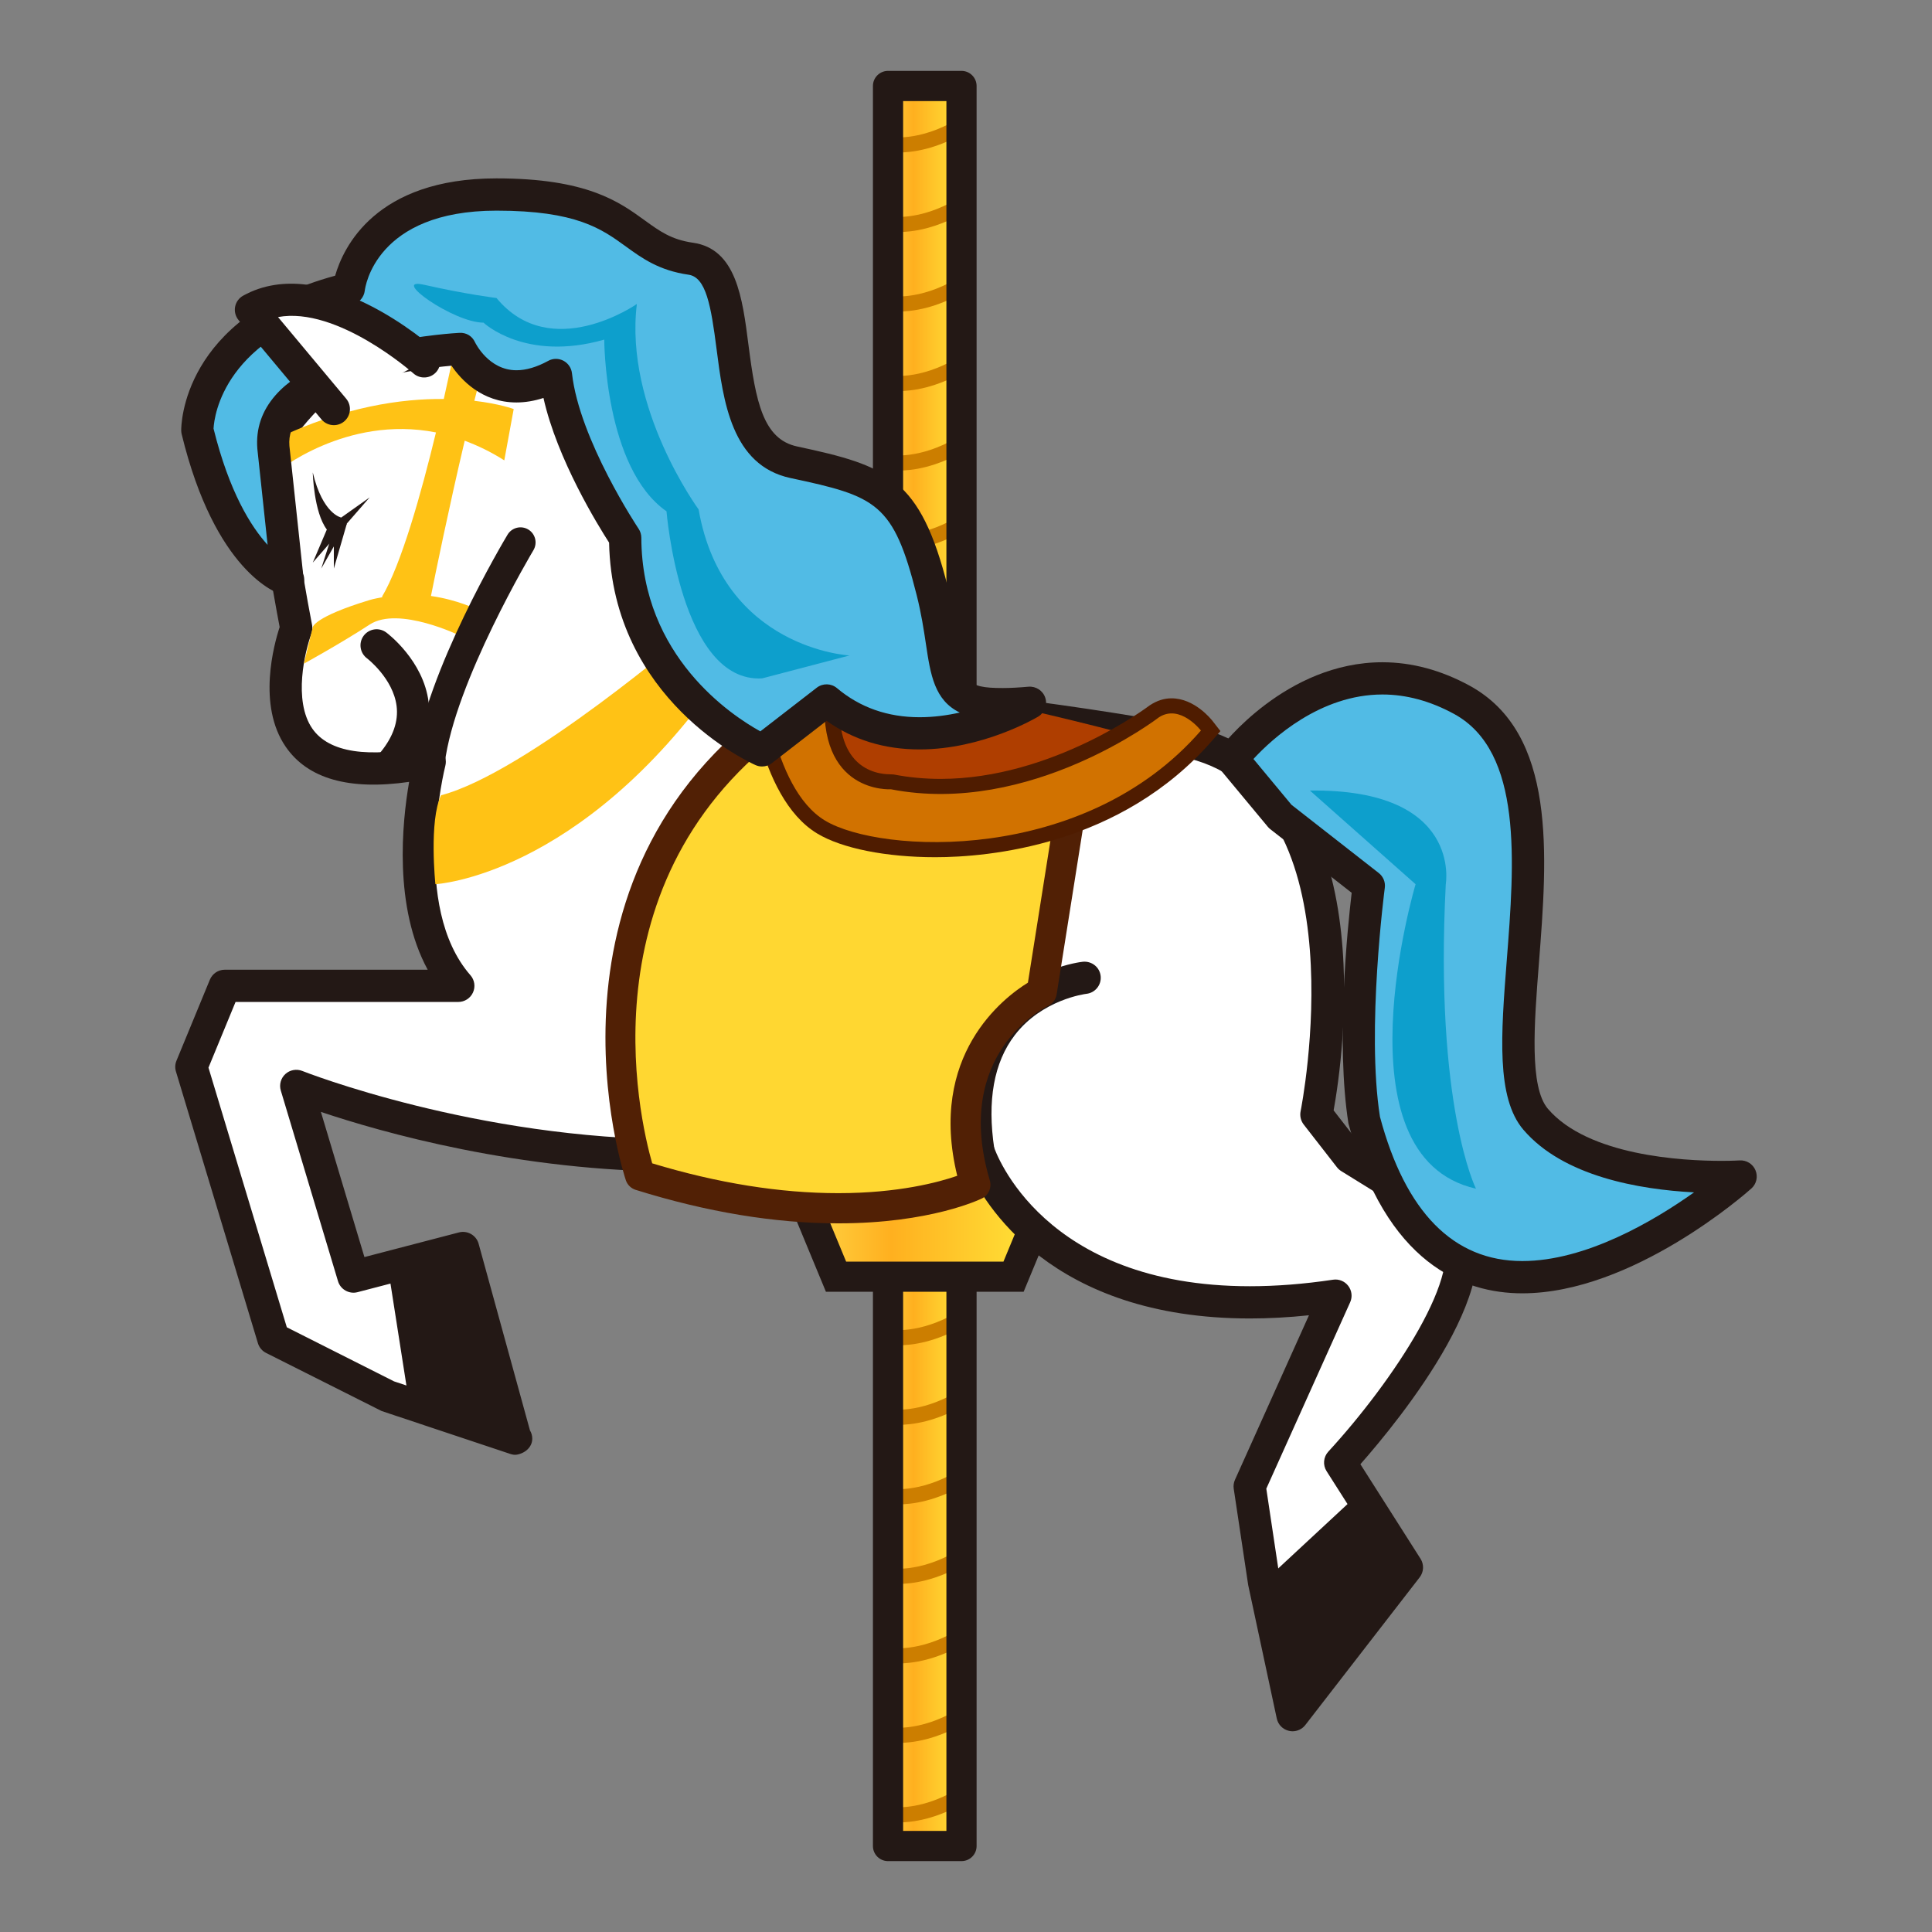<?xml version="1.0" encoding="UTF-8"?>
<!-- Generated by phantom_svg. -->
<svg id="phantom_svg" width="64px" height="64px" xmlns="http://www.w3.org/2000/svg" xmlns:xlink="http://www.w3.org/1999/xlink" version="1.1">
  <rect width="100%" height="100%" fill="#808080" stroke="none"/>
  <defs>
    <!-- Images. -->
    <svg id="frame0" viewBox="0 0 64 64" preserveAspectRatio="none" xmlns="http://www.w3.org/2000/svg" xmlns:xlink="http://www.w3.org/1999/xlink" xmlns:dc="http://purl.org/dc/elements/1.1/" xmlns:cc="http://creativecommons.org/ns#" xmlns:rdf="http://www.w3.org/1999/02/22-rdf-syntax-ns#" xmlns:svg="http://www.w3.org/2000/svg" xmlns:sodipodi="http://sodipodi.sourceforge.net/DTD/sodipodi-0.dtd" xmlns:inkscape="http://www.inkscape.org/namespaces/inkscape">
      <defs id="frame0_defs137"/>
      <sodipodi:namedview pagecolor="#ffffff" bordercolor="#666666" borderopacity="1" objecttolerance="10" gridtolerance="10" guidetolerance="10" inkscape:pageopacity="0" inkscape:pageshadow="2" inkscape:window-width="640" inkscape:window-height="480" id="frame0_namedview135"/>
      <g id="frame0_g3">
        <linearGradient id='frame0_SVGID_1_' gradientUnits='userSpaceOnUse' x1='28.601' y1='32' x2='32.352' y2='32'>
          <stop offset='0' style='stop-color:#FFEE5F' id='frame0_stop6'/>
          <stop offset='0.442' style='stop-color:#FFB01F' id='frame0_stop8'/>
          <stop offset='1' style='stop-color:#FFF23F' id='frame0_stop10'/>
        </linearGradient>
        <rect x='29.417' y='2.848' style='fill-rule:evenodd;clip-rule:evenodd;fill:url(#frame0_SVGID_1_);' width='2.434' height='58.305' id='frame0_rect12'/>
        <g id='frame0_g14'>
          <path style='fill:#CC7E00;' d='M29.764,5.052c-0.242,0-0.384-0.029-0.4-0.033l0.106-0.488    c0.01,0.004,0.953,0.186,2.254-0.581l0.254,0.431    C31.012,4.949,30.215,5.052,29.764,5.052z' id='frame0_path16'/>
          <path style='fill:#CC7E00;' d='M29.764,7.687c-0.242,0-0.384-0.03-0.4-0.033l0.106-0.489    c0.01,0.004,0.953,0.187,2.254-0.58l0.254,0.431    C31.012,7.583,30.215,7.687,29.764,7.687z' id='frame0_path18'/>
          <path style='fill:#CC7E00;' d='M29.764,10.32c-0.242,0-0.384-0.029-0.4-0.033l0.106-0.488    c0.01,0.004,0.953,0.187,2.254-0.581l0.254,0.431    C31.012,10.218,30.215,10.32,29.764,10.32z' id='frame0_path20'/>
          <path style='fill:#CC7E00;' d='M29.764,12.955c-0.242,0-0.384-0.03-0.4-0.033l0.106-0.489    c0.01,0.004,0.953,0.186,2.254-0.58l0.254,0.431    C31.012,12.852,30.215,12.955,29.764,12.955z' id='frame0_path22'/>
          <path style='fill:#CC7E00;' d='M29.763,15.589c-0.241,0-0.383-0.029-0.399-0.033l0.106-0.488    c0.008,0.002,0.952,0.185,2.254-0.581l0.254,0.431    C31.011,15.486,30.214,15.589,29.763,15.589z' id='frame0_path24'/>
          <path style='fill:#CC7E00;' d='M29.763,18.224c-0.241,0-0.383-0.03-0.399-0.033l0.106-0.489    c0.008,0.003,0.952,0.185,2.254-0.58l0.254,0.431    C31.011,18.12,30.214,18.224,29.763,18.224z' id='frame0_path26'/>
          <path style='fill:#CC7E00;' d='M29.763,20.857c-0.241,0-0.383-0.029-0.399-0.033l0.106-0.488    c0.008,0.002,0.952,0.185,2.254-0.581l0.254,0.431    C31.011,20.754,30.214,20.857,29.763,20.857z' id='frame0_path28'/>
          <path style='fill:#CC7E00;' d='M29.763,23.492c-0.241,0-0.383-0.03-0.399-0.033l0.106-0.489    c0.008,0.003,0.952,0.186,2.254-0.581l0.254,0.431    C31.011,23.389,30.214,23.492,29.763,23.492z' id='frame0_path30'/>
          <path style='fill:#CC7E00;' d='M29.763,26.126c-0.241,0-0.383-0.029-0.399-0.033l0.106-0.488    c0.008,0.003,0.952,0.185,2.254-0.581l0.254,0.431    C31.011,26.022,30.214,26.126,29.763,26.126z' id='frame0_path32'/>
          <path style='fill:#CC7E00;' d='M29.763,28.761c-0.241,0-0.383-0.03-0.399-0.033l0.106-0.489    c0.008,0.003,0.952,0.186,2.254-0.581l0.254,0.431    C31.011,28.657,30.214,28.761,29.763,28.761z' id='frame0_path34'/>
          <path style='fill:#CC7E00;' d='M29.763,31.395c-0.241,0-0.383-0.029-0.399-0.033l0.106-0.488    c0.008,0.001,0.952,0.185,2.254-0.581l0.254,0.431    C31.011,31.291,30.214,31.395,29.763,31.395z' id='frame0_path36'/>
          <path style='fill:#CC7E00;' d='M29.764,34.028c-0.242,0-0.384-0.029-0.4-0.033l0.106-0.488    c0.008-0.001,0.952,0.186,2.254-0.581l0.254,0.431    C31.012,33.925,30.215,34.028,29.764,34.028z' id='frame0_path38'/>
          <path style='fill:#CC7E00;' d='M29.762,36.663c-0.241,0-0.382-0.029-0.398-0.033l0.105-0.488    c0.009-0.001,0.953,0.185,2.255-0.582l0.254,0.432    C31.011,36.56,30.213,36.663,29.762,36.663z' id='frame0_path40'/>
          <path style='fill:#CC7E00;' d='M29.764,39.297c-0.242,0-0.384-0.029-0.4-0.033l0.106-0.488    c0.008-0.001,0.952,0.186,2.254-0.582L31.978,38.625    C31.012,39.193,30.215,39.297,29.764,39.297z' id='frame0_path42'/>
          <path style='fill:#CC7E00;' d='M29.762,44.565c-0.241,0-0.382-0.029-0.398-0.033l0.105-0.488    c0.009-0.001,0.953,0.184,2.255-0.582l0.254,0.432    C31.011,44.462,30.213,44.565,29.762,44.565z' id='frame0_path44'/>
          <path style='fill:#CC7E00;' d='M29.762,47.2c-0.241,0-0.382-0.029-0.398-0.033l0.105-0.488    c0.009-0.001,0.953,0.185,2.255-0.582l0.254,0.432    C31.011,47.097,30.213,47.2,29.762,47.2z' id='frame0_path46'/>
          <path style='fill:#CC7E00;' d='M29.762,49.834c-0.241,0-0.382-0.029-0.398-0.033L29.469,49.312    c0.009-0.001,0.953,0.184,2.255-0.582l0.254,0.432    C31.011,49.73,30.213,49.834,29.762,49.834z' id='frame0_path48'/>
          <path style='fill:#CC7E00;' d='M29.762,52.469c-0.241,0-0.382-0.029-0.398-0.033l0.105-0.488    c0.009-0.001,0.953,0.184,2.255-0.582l0.254,0.432    C31.011,52.365,30.213,52.469,29.762,52.469z' id='frame0_path50'/>
          <path style='fill:#CC7E00;' d='M29.762,55.103c-0.241,0-0.382-0.029-0.398-0.033l0.105-0.488    c0.009,0,0.953,0.185,2.255-0.582l0.254,0.432    C31.011,54.999,30.213,55.103,29.762,55.103z' id='frame0_path52'/>
          <path style='fill:#CC7E00;' d='M29.762,57.737c-0.241,0-0.382-0.029-0.398-0.033l0.105-0.488    c0.009-0.001,0.953,0.185,2.255-0.582l0.254,0.432    C31.011,57.634,30.213,57.737,29.762,57.737z' id='frame0_path54'/>
          <path style='fill:#CC7E00;' d='M29.762,60.371c-0.241,0-0.382-0.029-0.398-0.033l0.105-0.488    c0.009,0,0.953,0.185,2.255-0.582l0.254,0.432    C31.011,60.268,30.213,60.371,29.762,60.371z' id='frame0_path56'/>
        </g>
        <path style='fill:#231815;' d='M31.851,61.652h-2.434c-0.276,0-0.5-0.224-0.5-0.5V2.848   c0-0.276,0.224-0.5,0.5-0.5h2.434c0.276,0,0.5,0.224,0.5,0.5v58.305   C32.351,61.429,32.127,61.652,31.851,61.652z M29.917,60.652h1.434V3.348h-1.434   V60.652z' id='frame0_path58'/>
        <g id='frame0_g60'>
          <path style='fill:#231815;' d='M33.909,42.792h-6.549l-1.828-4.416h10.205L33.909,42.792z     M28.697,40.792h3.875l0.172-0.416h-4.22L28.697,40.792z' id='frame0_path62'/>
          <linearGradient id='frame0_SVGID_2_' gradientUnits='userSpaceOnUse' x1='24.608' y1='40.584' x2='35.726' y2='40.584'>
            <stop offset='0' style='stop-color:#FFEE5F' id='frame0_stop65'/>
            <stop offset='0.442' style='stop-color:#FFB01F' id='frame0_stop67'/>
            <stop offset='1' style='stop-color:#FFF23F' id='frame0_stop69'/>
          </linearGradient>
          <polygon style='fill-rule:evenodd;clip-rule:evenodd;fill:url(#frame0_SVGID_2_);' points='33.241,41.792 28.029,41.792     27.029,39.376 34.241,39.376   ' id='frame0_polygon71'/>
        </g>
        <g id='frame0_g73'>
          <path style='fill-rule:evenodd;clip-rule:evenodd;fill:#FFFFFF;' d='M11.866,11.654    c0,0-2.622,2.054-2.811,3.158c-0.188,1.105,0.759,6,0.759,6    s-2.212,5.846,4.421,4.423c0,0-1.263,4.897,0.947,7.422H7.445l-1.106,2.683    l2.716,9.002l3.758,1.895l4.265,1.422l-1.738-6.316l-3.631,0.947l-1.895-6.316    c0,0,8.684,3.473,17.527,1.895l5.067,0.268c0,0,2.019,6.248,11.83,4.785    l-2.842,6.318l0.474,3.156l0.947,4.422l3.79-4.895l-2.211-3.475    c0,0,5.527-6,3.633-8.055l-3.316-2.053l-1.105-1.42c0,0,2.21-10.738-4.105-12.316    c0,0-12.477-2.371-15.951-0.948c0,0-2.841-2.526-1.578-6.948    C21.973,16.707,20.551,5.652,11.866,11.654z' id='frame0_path75'/>
          <path style='fill:#231815;' d='M42.817,57.351c-0.039,0-0.079-0.005-0.118-0.014    c-0.203-0.046-0.36-0.205-0.404-0.408l-0.947-4.422l-0.479-3.189    c-0.015-0.102-0.001-0.205,0.041-0.298l2.451-5.45    c-0.675,0.071-1.33,0.106-1.956,0.106c-6.608,0-8.83-3.822-9.365-5.025    l-4.666-0.247C25.832,38.675,24.192,38.812,22.5,38.812    c-5.315,0-9.903-1.317-11.87-1.979l1.442,4.809l3.133-0.817    c0.279-0.072,0.572,0.093,0.65,0.375l1.701,6.184    c0.048,0.08,0.076,0.174,0.076,0.274c0,0.298-0.268,0.501-0.544,0.534    c-0.056,0.003-0.121-0.008-0.179-0.027l-4.265-1.422l-3.829-1.925    c-0.131-0.065-0.229-0.183-0.271-0.322L5.828,35.494    C5.792,35.376,5.799,35.25,5.846,35.137l1.106-2.683    c0.083-0.2,0.277-0.331,0.494-0.331h6.722    c-1.131-2.08-0.85-4.867-0.615-6.222c-1.997,0.287-3.359-0.107-4.086-1.16    c-0.951-1.376-0.39-3.401-0.203-3.969c-0.176-0.922-0.92-4.955-0.734-6.05    c0.213-1.245,2.542-3.125,3.007-3.489c1.831-1.267,3.49-1.898,4.956-1.898    c5.013,0,5.972,7.006,6.01,7.304c0.009,0.072,0.004,0.146-0.016,0.216    c-0.956,3.346,0.617,5.516,1.209,6.183c0.803-0.249,1.933-0.371,3.435-0.371    c4.981,0,12.167,1.354,12.471,1.412c6.287,1.571,4.882,11.011,4.576,12.704    l0.897,1.154l3.235,2.002c0.041,0.025,0.078,0.057,0.111,0.092    c1.965,2.132-2.133,7.086-3.356,8.473l1.992,3.132    c0.121,0.19,0.11,0.436-0.028,0.614l-3.79,4.895    C43.138,57.275,42.98,57.351,42.817,57.351z M41.948,49.314l0.45,3.001    l0.7,3.266l2.856-3.689l-2.009-3.157c-0.131-0.205-0.106-0.471,0.058-0.649    c2.126-2.31,4.639-6.061,3.675-7.281l-3.247-2.01    c-0.054-0.033-0.102-0.076-0.141-0.126l-1.105-1.42    C43.09,37.125,43.053,36.966,43.084,36.812c0.021-0.103,2.033-10.255-3.712-11.691    c-0.043-0.007-7.362-1.387-12.241-1.387c-1.569,0-2.705,0.14-3.377,0.415    c-0.188,0.077-0.405,0.041-0.557-0.096c-0.125-0.111-3.029-2.76-1.768-7.38    c-0.131-0.82-1.148-6.271-4.936-6.271c-1.245,0-2.7,0.568-4.323,1.69    c-0.966,0.759-2.483,2.195-2.588,2.809c-0.125,0.735,0.398,3.953,0.757,5.809    C10.357,20.808,10.349,20.908,10.314,21c-0.209,0.559-0.611,2.209,0.032,3.136    c0.55,0.794,1.855,0.99,3.777,0.577c0.179-0.036,0.369,0.019,0.497,0.152    c0.128,0.134,0.178,0.324,0.132,0.504c-0.012,0.046-1.165,4.656,0.832,6.937    c0.138,0.157,0.171,0.382,0.084,0.572c-0.086,0.19-0.277,0.313-0.486,0.313    H7.803l-0.897,2.176l2.595,8.601l3.553,1.792l3.244,1.077l-1.333-4.846    l-3.122,0.814c-0.274,0.072-0.564-0.088-0.646-0.363l-1.895-6.316    c-0.059-0.196,0-0.409,0.151-0.547c0.151-0.139,0.37-0.177,0.559-0.103    C10.069,35.499,15.771,37.744,22.5,37.744c1.652,0,3.249-0.136,4.748-0.402    c0.041-0.007,0.083-0.011,0.122-0.008l5.067,0.268    c0.221,0.012,0.412,0.158,0.479,0.369c0.062,0.188,1.62,4.637,8.488,4.637    c0.866,0,1.794-0.072,2.755-0.216c0.191-0.03,0.387,0.049,0.505,0.206    c0.118,0.155,0.142,0.363,0.062,0.541L41.948,49.314z' id='frame0_path77'/>
        </g>
        <path style='fill:#231815;' d='M32.408,38.669c-0.259,0-0.487-0.189-0.527-0.454   c-0.288-1.899,0.013-3.442,0.896-4.587c1.199-1.552,3.02-1.761,3.096-1.769   c0.294-0.027,0.557,0.181,0.588,0.475c0.031,0.293-0.181,0.556-0.474,0.588   c-0.043,0.005-1.47,0.19-2.372,1.369c-0.692,0.904-0.919,2.17-0.677,3.764   c0.044,0.291-0.156,0.563-0.448,0.608C32.461,38.667,32.435,38.669,32.408,38.669z' id='frame0_path79'/>
        <path style='fill-rule:evenodd;clip-rule:evenodd;fill:#FFC215;' d='M14.423,29.29   c0,0,4.78-0.244,9.406-6.818l-0.875-1.617c0,0-5.525,4.754-8.344,5.489   C14.205,27.188,14.423,29.29,14.423,29.29z' id='frame0_path81'/>
        <g id='frame0_g83'>
          <path style='fill-rule:evenodd;clip-rule:evenodd;fill:#51BBE5;' d='M40.822,25.136    c0,0,3.259-4.323,7.602-1.955c4.342,2.369,0.553,11.687,2.447,13.897    s6.79,1.895,6.79,1.895s-9.674,8.643-12.476-1.895    c-0.473-3,0.158-7.737,0.158-7.737l-2.936-2.295L40.822,25.136z' id='frame0_path85'/>
          <path style='fill:#231815;' d='M50.427,42.843c-1.943,0-4.521-0.977-5.758-5.627    c-0.425-2.681-0.024-6.529,0.107-7.641l-2.697-2.108    c-0.03-0.023-0.058-0.051-0.082-0.08l-1.586-1.909    c-0.158-0.19-0.164-0.465-0.016-0.663C40.484,24.697,42.601,21.938,45.795,21.938    c0.972,0,1.942,0.261,2.885,0.774c2.895,1.579,2.578,5.621,2.299,9.188    c-0.158,2.02-0.321,4.107,0.298,4.831c1.333,1.556,4.462,1.724,5.744,1.724    c0.37,0,0.598-0.014,0.606-0.015c0.229-0.013,0.438,0.117,0.526,0.327    s0.033,0.453-0.137,0.604C57.858,39.513,54.089,42.843,50.427,42.843z     M42.782,26.66l2.891,2.26c0.149,0.116,0.226,0.304,0.2,0.491    c-0.006,0.047-0.615,4.696-0.16,7.584c0.842,3.153,2.432,4.779,4.714,4.779    c2.111,0,4.36-1.33,5.69-2.275c-1.816-0.096-4.327-0.527-5.651-2.073    c-0.908-1.06-0.743-3.168-0.553-5.609c0.254-3.243,0.542-6.919-1.745-8.167    c-0.783-0.427-1.582-0.644-2.373-0.644c-2.067,0-3.661,1.473-4.273,2.136    L42.782,26.66z' id='frame0_path87'/>
        </g>
        <g id='frame0_g89'>
          <path style='fill-rule:evenodd;clip-rule:evenodd;fill:#FFD731;' d='M21.205,38.938c0,0-3.438-9.938,5.25-15.625    l9.297,1.697l-1.245,7.856c0,0-3.593,1.696-2.198,6.384    C32.309,39.25,28.392,41.188,21.205,38.938z' id='frame0_path91'/>
          <path style='fill:#512005;' d='M27.77,40.525c-2.101,0-4.36-0.374-6.714-1.11    c-0.151-0.048-0.271-0.164-0.323-0.314c-0.036-0.103-3.462-10.373,5.449-16.206    c0.107-0.07,0.239-0.096,0.364-0.073l9.297,1.697    c0.268,0.049,0.446,0.302,0.404,0.569l-1.245,7.856    c-0.026,0.163-0.131,0.304-0.28,0.374c-0.129,0.062-3.183,1.589-1.932,5.789    c0.069,0.233-0.04,0.482-0.258,0.591    C32.462,39.732,30.823,40.525,27.77,40.525z M21.605,38.537    c2.167,0.656,4.239,0.988,6.165,0.988c1.992,0,3.33-0.363,3.94-0.575    c-0.974-3.992,1.531-5.898,2.341-6.398l1.131-7.138l-8.619-1.573    C19.221,28.788,21.175,37.038,21.605,38.537z' id='frame0_path93'/>
        </g>
        <path style='fill-rule:evenodd;clip-rule:evenodd;fill:#FFC215;' d='M16.705,15.25l0.312-1.7   c0,0-0.47-0.176-1.304-0.273c0.243-0.969,0.494-1.895,0.733-2.651h-1.198   c0,0-0.214,1.118-0.547,2.591c-1.383-0.014-3.303,0.247-5.556,1.323v1.111   c0,0,2.307-1.918,5.297-1.326c-0.495,2.046-1.154,4.385-1.792,5.45l0.039,0.005   c-0.146,0.028-0.292,0.051-0.442,0.096c-1.854,0.562-1.885,0.899-1.885,0.899   l-0.296,1.21c0,0,1.224-0.672,2.182-1.297s3.002,0.375,3.002,0.375l0.533-0.88   c0,0-0.616-0.313-1.507-0.44c0.137-0.688,0.585-2.885,1.118-5.144   C15.822,14.759,16.26,14.966,16.705,15.25z' id='frame0_path95'/>
        <path style='fill-rule:evenodd;clip-rule:evenodd;fill:#AF3E00;' d='M38.532,24.646   c0,0-6.223-1.755-11.574-2.466c0,0-0.663,4.101,2.764,4.553   S36.295,25.983,38.532,24.646z' id='frame0_path97'/>
        <g id='frame0_g99'>
          <path style='fill:#4F1C00;' d='M30.98,28.396c-1.629,0-3.089-0.292-3.904-0.782    c-2.031-1.219-2.316-5.23-2.328-5.4l-0.015-0.235l0.171-0.161    c0.424-0.4,0.852-0.604,1.271-0.604c1.148,0,1.592,1.422,1.639,1.584    l0.026,0.089l-0.008,0.093c-0.086,1.001,0.078,1.734,0.487,2.181    c0.414,0.452,0.975,0.487,1.137,0.487l0.152,0.008    c0.5,0.097,1.021,0.146,1.549,0.146c3.712,0,6.899-2.413,6.931-2.438    c0.247-0.161,0.479-0.231,0.723-0.231c0.756,0,1.306,0.684,1.366,0.762    l0.251,0.323l-0.269,0.31C37.131,28.019,32.731,28.396,30.98,28.396z     M25.768,22.394c0.118,1.163,0.604,3.631,1.823,4.362    c0.491,0.295,1.673,0.64,3.39,0.64c1.551,0,5.354-0.317,8.097-3.167    c-0.088-0.057-0.182-0.097-0.267-0.097c-0.031,0-0.08,0.005-0.146,0.048    c-0.106,0.085-3.447,2.621-7.507,2.621c-0.579,0-1.151-0.054-1.702-0.158    c-0.403-0.01-1.235-0.112-1.873-0.807c-0.591-0.645-0.844-1.6-0.755-2.841    c-0.104-0.292-0.364-0.782-0.652-0.782    C26.065,22.213,25.924,22.275,25.768,22.394z' id='frame0_path101'/>
          <path style='fill-rule:evenodd;clip-rule:evenodd;fill:#D17200;' d='M25.248,22.18    c0,0,0.256,3.906,2.086,5.005c1.829,1.099,8.592,1.46,12.448-2.985    c0,0-0.689-0.892-1.389-0.439c0,0-4.265,3.284-8.88,2.385    c0,0-2.47,0.167-2.179-3.209C27.333,22.936,26.716,20.793,25.248,22.18z' id='frame0_path103'/>
        </g>
        <polygon style='fill-rule:evenodd;clip-rule:evenodd;fill:#231815;' points='12.902,42.309 13.555,46.483    16.446,47.049 15.249,41.722  ' id='frame0_polygon105'/>
        <polygon style='fill-rule:evenodd;clip-rule:evenodd;fill:#231815;' points='41.87,52.395 45.037,49.454    46.607,51.922 43.036,56.534  ' id='frame0_polygon107'/>
        <path style='fill-rule:evenodd;clip-rule:evenodd;fill:#231815;' d='M10.361,15.65   c0,0,0.03,1.317,0.466,1.891l-0.466,1.096l1.885-2.161l-0.942,0.668   C11.304,17.144,10.689,17.038,10.361,15.65z' id='frame0_path109'/>
        <polygon style='fill-rule:evenodd;clip-rule:evenodd;fill:#231815;' points='11.491,17.342 11.059,18.834    11.059,17.53  ' id='frame0_polygon111'/>
        <g id='frame0_g113'>
          <path style='fill-rule:evenodd;clip-rule:evenodd;fill:#51BBE5;' d='M11.55,9.568c0,0,0.316-3.125,4.896-3.125    c4.579,0,4.223,1.811,6.435,2.126c2.211,0.316,0.453,6.11,3.415,6.743    c2.961,0.632,3.752,0.963,4.586,4.27c0.717,2.847-0.1,3.999,3.237,3.698    c0,0-3.886,2.327-6.737-0.077l-2.137,1.653c0,0-4.521-1.999-4.535-7.044    c0,0-2.032-3.025-2.294-5.391c-2.21,1.202-3.167-0.863-3.167-0.863    S8.821,11.897,9.056,14.812l0.469,4.391c0,0-1.921-0.566-2.987-4.947    C6.538,14.256,6.497,10.799,11.55,9.568z' id='frame0_path115'/>
          <path style='fill:#231815;' d='M25.245,25.391c-0.073,0-0.147-0.015-0.216-0.046    c-0.196-0.086-4.745-2.158-4.852-7.37c-0.365-0.565-1.72-2.758-2.174-4.792    c-0.306,0.099-0.605,0.149-0.895,0.149c-1.152,0-1.842-0.762-2.151-1.217    c-1.314,0.112-4.05,0.562-5.029,1.682c-0.258,0.295-0.37,0.613-0.341,0.973    l0.453,4.234c0.024,0.062,0.038,0.129,0.038,0.199    c0,0.298-0.258,0.528-0.544,0.534c-0.056-0.004-0.108-0.007-0.161-0.022    c-0.227-0.066-2.248-0.784-3.355-5.333c-0.009-0.039-0.015-0.079-0.015-0.12    c-0.002-0.155,0.017-3.746,5.099-5.129c0.266-0.929,1.331-3.224,5.344-3.224    c2.995,0,4.058,0.771,4.912,1.391c0.492,0.356,0.88,0.639,1.599,0.741    c1.43,0.204,1.637,1.82,1.837,3.383c0.24,1.877,0.483,3.125,1.613,3.366    c2.998,0.64,4.081,1.045,4.992,4.662c0.169,0.669,0.257,1.255,0.328,1.726    c0.21,1.399,0.242,1.614,1.489,1.614c0.247,0,0.529-0.015,0.854-0.044    c0.248-0.02,0.479,0.131,0.556,0.366c0.077,0.237-0.02,0.496-0.233,0.624    c-0.074,0.044-1.84,1.088-3.933,1.088c-1.162,0-2.195-0.318-3.079-0.948    l-1.81,1.401C25.477,25.353,25.361,25.391,25.245,25.391z M18.416,11.888    c0.085,0,0.17,0.021,0.247,0.061c0.158,0.083,0.264,0.238,0.284,0.415    c0.245,2.205,2.188,5.123,2.207,5.151c0.059,0.088,0.09,0.191,0.091,0.297    c0.011,3.939,3.007,5.899,3.942,6.415l1.869-1.446    c0.199-0.154,0.479-0.148,0.671,0.015c0.758,0.639,1.678,0.963,2.735,0.963    c0.467,0,0.918-0.062,1.332-0.155c-0.842-0.408-0.971-1.263-1.121-2.266    c-0.071-0.472-0.151-1.005-0.307-1.624c-0.771-3.06-1.332-3.271-4.179-3.878    c-1.956-0.418-2.23-2.557-2.45-4.275c-0.184-1.433-0.348-2.378-0.929-2.461    c-0.979-0.141-1.536-0.544-2.074-0.934c-0.805-0.584-1.637-1.188-4.285-1.188    c-4.008,0-4.353,2.541-4.365,2.649c-0.026,0.222-0.188,0.408-0.404,0.461    C7.416,11.125,7.097,13.771,7.074,14.198c0.521,2.104,1.239,3.245,1.791,3.852    l-0.34-3.181c-0.054-0.667,0.149-1.26,0.601-1.776    c1.583-1.81,5.912-2.058,6.095-2.067c0.234-0.012,0.421,0.111,0.513,0.309    c0.017,0.035,0.456,0.93,1.375,0.93c0.319,0,0.673-0.104,1.052-0.311    C18.24,11.909,18.328,11.888,18.416,11.888z' id='frame0_path117'/>
        </g>
        <polygon style='fill-rule:evenodd;clip-rule:evenodd;fill:#231815;' points='11.059,17.53 10.642,18.834    11.491,17.342  ' id='frame0_polygon119'/>
        <path style='fill:#231815;' d='M13.028,25.78c-0.118,0-0.237-0.039-0.336-0.12   c-0.229-0.186-0.264-0.522-0.078-0.751c0.411-0.506,0.587-1.018,0.524-1.52   c-0.115-0.914-0.972-1.575-0.981-1.581c-0.236-0.177-0.286-0.511-0.11-0.748   c0.177-0.236,0.511-0.285,0.748-0.109c0.05,0.037,1.23,0.929,1.403,2.306   c0.101,0.803-0.153,1.585-0.755,2.326C13.338,25.713,13.184,25.78,13.028,25.78   z' id='frame0_path121'/>
        <path style='fill:#231815;' d='M14.236,25.735c-0.02,0-0.041-0.001-0.061-0.004   c-0.274-0.033-0.469-0.282-0.436-0.557c0.354-2.901,2.963-7.277,3.074-7.462   c0.142-0.237,0.449-0.314,0.686-0.172s0.313,0.449,0.171,0.687   c-0.026,0.043-2.61,4.379-2.939,7.068   C14.701,25.55,14.485,25.735,14.236,25.735z' id='frame0_path123'/>
        <g id='frame0_g125'>
          <path style='fill-rule:evenodd;clip-rule:evenodd;fill:#FFFFFF;' d='M14.051,11.97    c0,0-3.369-3.021-5.737-1.709l2.745,3.289' id='frame0_path127'/>
          <path style='fill:#231815;' d='M11.059,14.084c-0.153,0-0.305-0.065-0.411-0.192l-2.745-3.288    c-0.102-0.123-0.144-0.284-0.115-0.44s0.126-0.292,0.266-0.369    c2.669-1.48,6.203,1.645,6.352,1.778c0.22,0.197,0.238,0.534,0.042,0.754    c-0.197,0.219-0.534,0.238-0.754,0.042c-0.027-0.024-2.522-2.228-4.484-1.866    l2.258,2.705c0.189,0.227,0.159,0.563-0.068,0.753    C11.301,14.043,11.18,14.084,11.059,14.084z' id='frame0_path129'/>
        </g>
        <path style='fill-rule:evenodd;clip-rule:evenodd;fill:#0D9FCC;' d='M14.051,9.434   C12.889,9.17,15.017,10.688,16.017,10.688c0,0,1.375,1.312,4,0.562c0,0,0,4.25,2.062,5.688   c0,0,0.461,5.693,3.168,5.534l2.895-0.759c0,0-4.188-0.213-5-4.838   c0,0-2.466-3.359-2.045-6.805c0,0-2.846,1.986-4.65-0.198   C16.446,9.872,15.455,9.752,14.051,9.434z' id='frame0_path131'/>
        <path style='fill-rule:evenodd;clip-rule:evenodd;fill:#0D9FCC;' d='M43.393,26.188l3.5,3.103   c0,0-2.688,9.024,2,10.086c0,0-1.375-2.733-1-10.086C47.893,29.29,48.455,26.125,43.393,26.188   z' id='frame0_path133'/>
      </g>
    </svg>
    <!-- Animation. -->
    <symbol id="animation">
      <use xlink:href="#frame0" visibility="hidden">
        <set id="frame0_anim" attributeName="visibility" to="visible" begin="0s;frame0_anim.end" dur="0.1s"/>
      </use>
    </symbol>
  </defs>
  <!-- Main control. -->
  <animate id="controller" begin="0s" dur="0.1s" repeatCount="indefinite"/>
  <use xlink:href="#frame0">
    <set attributeName="xlink:href" to="#animation" begin="controller.begin"/>
    <set attributeName="xlink:href" to="#frame0" begin="controller.end"/>
  </use>
</svg>